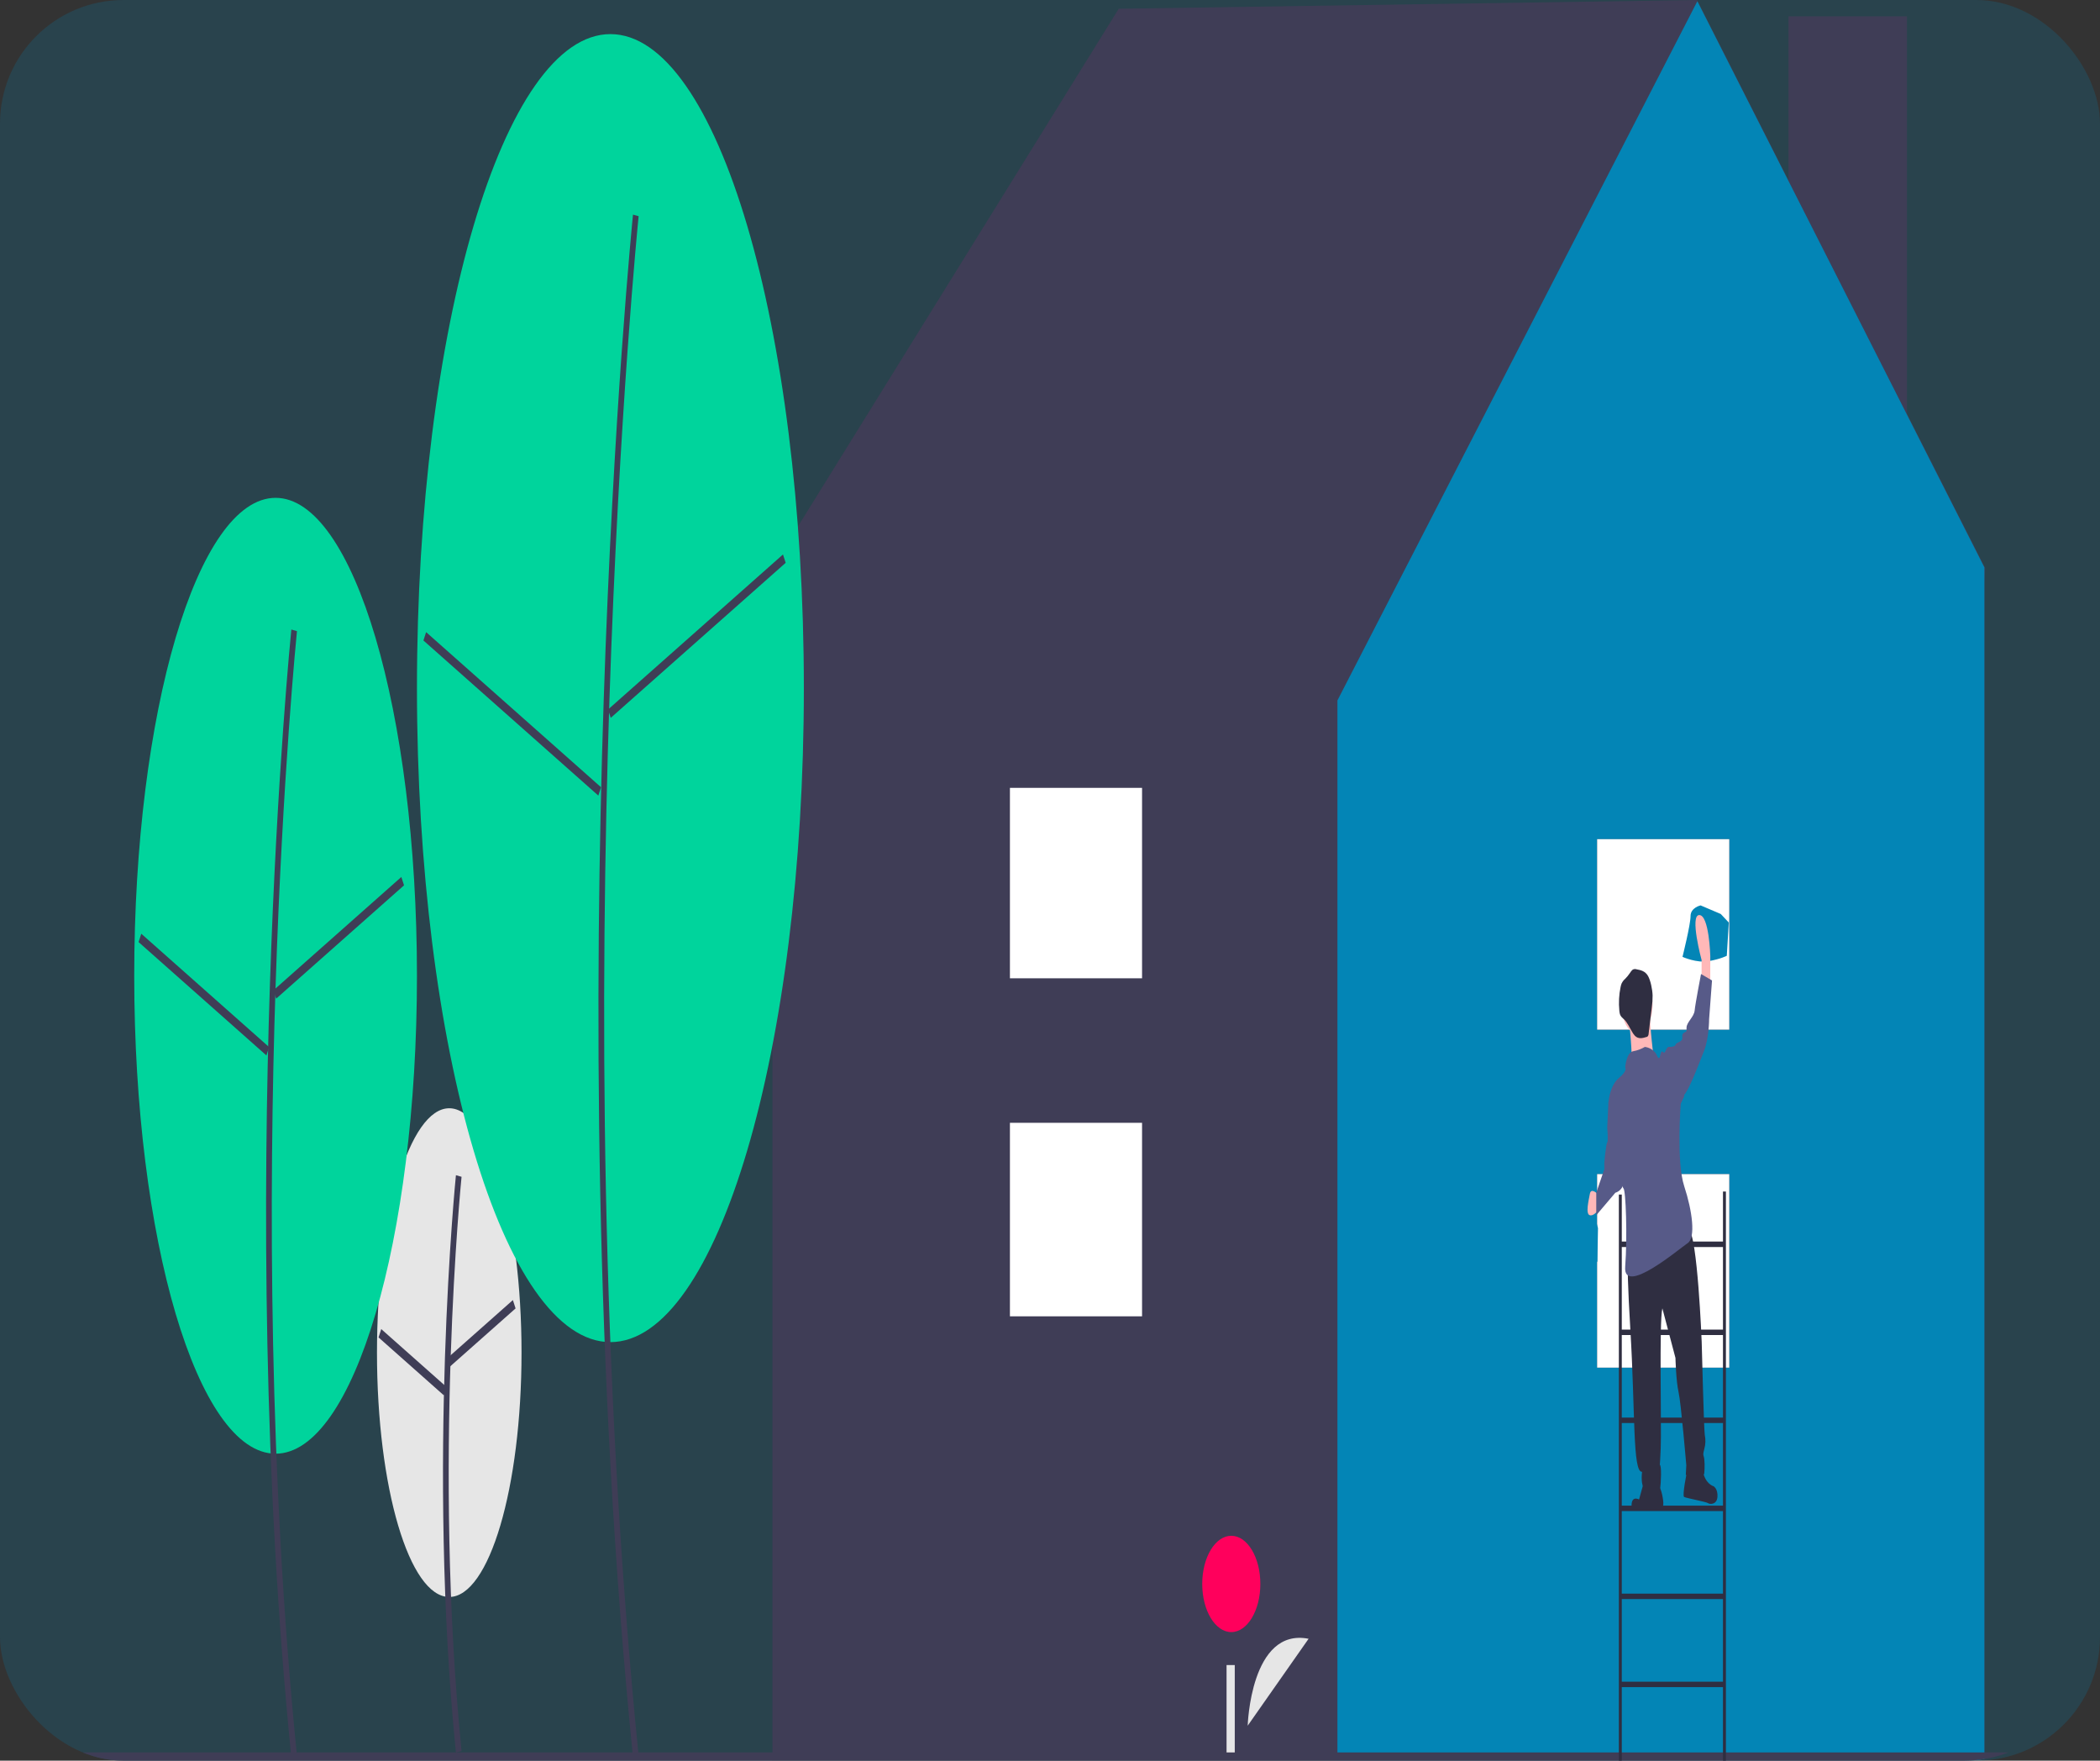 <svg width="340" height="285" viewBox="0 0 340 285" fill="none" xmlns="http://www.w3.org/2000/svg">
<rect x="0" y="0" width="340" height="285" fill="#333333" stroke="none"/>
<rect width="340" height="285" rx="20" fill="#0385B6" fill-opacity="0.2"/>
<g clip-path="url(#clip0)">
<path d="M72.736 258.504C79.199 258.504 84.438 240.795 84.438 218.95C84.438 197.105 79.199 179.396 72.736 179.396C66.273 179.396 61.034 197.105 61.034 218.95C61.034 240.795 66.273 258.504 72.736 258.504Z" fill="#E6E6E6"/>
<path d="M73.817 283.693C69.13 237.11 73.77 190.696 73.817 190.233L74.729 190.489C74.682 190.95 70.069 237.12 74.729 283.442L73.817 283.693Z" fill="#3F3D56"/>
<path d="M83.039 210.444L72.457 219.821L72.893 221.172L83.475 211.795L83.039 210.444Z" fill="#3F3D56"/>
<path d="M61.725 215.141L61.289 216.492L71.869 225.874L72.306 224.523L61.725 215.141Z" fill="#3F3D56"/>
<path d="M308.745 2.64H289.566V112.623H308.745V2.64Z" fill="#3F3D56"/>
<path d="M321.412 91.933L274.763 0L181.126 1.418L124.324 93.07L125.472 94.292H125.062V284.929H321.286V94.292L321.412 91.933Z" fill="#3F3D56"/>
<path d="M274.812 0.196L216.535 113.379V284.929H321.286V91.848L274.812 0.196Z" fill="#0385B6"/>
<path d="M279.976 190.059H258.583V221.383H279.976V190.059Z" fill="#3F3D56"/>
<path d="M279.976 135.841H258.583V166.668H279.976V135.841Z" fill="#3F3D56"/>
<path d="M279.976 190.059H258.583V221.383H279.976V190.059Z" fill="white"/>
<path d="M279.976 135.841H258.583V166.668H279.976V135.841Z" fill="white"/>
<path d="M202.008 279.339C202.008 279.339 202.466 263.42 211.868 265.27L202.008 279.339Z" fill="#E6E6E6"/>
<path d="M199.351 264.19C201.95 264.19 204.057 260.7 204.057 256.395C204.057 252.09 201.95 248.6 199.351 248.6C196.752 248.6 194.646 252.09 194.646 256.395C194.646 260.7 196.752 264.19 199.351 264.19Z" fill="#FF005C"/>
<path d="M199.914 269.521H198.585V284.924H199.914V269.521Z" fill="#E6E6E6"/>
<path d="M44.62 235.312C57.26 235.312 67.507 200.675 67.507 157.949C67.507 115.222 57.26 80.586 44.62 80.586C31.979 80.586 21.732 115.222 21.732 157.949C21.732 200.675 31.979 235.312 44.62 235.312Z" fill="#00D49C"/>
<path d="M47.169 284.459C38.014 193.469 47.077 102.81 47.169 101.905L48.081 102.161C47.989 103.064 38.953 193.479 48.081 284.208L47.169 284.459Z" fill="#3F3D56"/>
<path d="M64.979 141.958L44.282 160.298L44.718 161.649L65.415 143.309L64.979 141.958Z" fill="#3F3D56"/>
<path d="M22.875 151.145L22.438 152.496L43.133 170.845L43.569 169.494L22.875 151.145Z" fill="#3F3D56"/>
<path d="M98.828 217.251C116.125 217.251 130.148 169.853 130.148 111.386C130.148 52.918 116.125 5.521 98.828 5.521C81.53 5.521 67.507 52.918 67.507 111.386C67.507 169.853 81.53 217.251 98.828 217.251Z" fill="#00D49C"/>
<path d="M102.484 284.459C89.962 159.992 102.358 35.98 102.485 34.742L103.396 34.997C103.27 36.233 90.9 160.002 103.397 284.208L102.484 284.459Z" fill="#3F3D56"/>
<path d="M126.768 89.753L98.446 114.849L98.882 116.2L127.204 91.104L126.768 89.753Z" fill="#3F3D56"/>
<path d="M68.991 102.325L68.555 103.676L96.873 128.784L97.31 127.433L68.991 102.325Z" fill="#3F3D56"/>
<path d="M338 283.668H0V285H338V283.668Z" fill="#3F3D56"/>
<path d="M184.905 181.748H163.512V213.072H184.905V181.748Z" fill="#3F3D56"/>
<path d="M184.905 127.53H163.512V158.357H184.905V127.53Z" fill="#3F3D56"/>
<path d="M184.905 181.748H163.512V213.072H184.905V181.748Z" fill="white"/>
<path d="M184.905 127.53H163.512V158.357H184.905V127.53Z" fill="white"/>
<path d="M278.958 192.872V200.976H262.575V193.368H262.101V290.481H262.575V273.095H278.958V290.481H279.433V192.872H278.958ZM278.958 201.856V215.224H262.575V201.856L278.958 201.856ZM262.575 243.72V230.352H278.958V243.72H262.575ZM278.958 244.599V257.968H262.575V244.599H278.958ZM262.575 229.472V216.104H278.958V229.472H262.575ZM262.575 272.216V258.847H278.958V272.216H262.575Z" fill="#2F2E41"/>
<path d="M257.41 194.802V196.017C257.41 196.017 256.941 196.364 256.941 197.752C256.941 199.14 256.566 204.346 256.566 204.346C256.566 204.346 257.222 205.387 257.785 205.04C258.096 204.865 258.383 204.57 258.628 204.173L258.722 198.793L258.347 197.405V194.975L257.41 194.802Z" fill="#0385B6"/>
<path d="M275.338 146.559C275.338 146.559 273.708 146.906 273.708 148.295C273.708 149.683 272.404 154.889 272.404 154.889C272.404 154.889 274.686 155.93 276.642 155.583C278.598 155.236 279.576 154.715 279.576 154.715L279.902 149.336L278.598 147.948L275.338 146.559Z" fill="#0385B6"/>
<path d="M275.497 158.707V155.41C275.497 155.41 273.529 148.121 275.122 148.121C276.715 148.121 276.903 154.716 276.903 154.716V159.401L275.497 158.707Z" fill="#FFB8B8"/>
<path d="M258.628 193.24C258.628 193.24 257.597 192.199 257.41 193.24C257.222 194.281 256.66 196.537 257.41 196.711C258.16 196.884 258.909 195.67 258.909 195.67L258.628 193.24Z" fill="#FFB8B8"/>
<path d="M263.702 200.269C263.702 200.269 263.137 201.649 263.956 215.113C264.775 228.576 264.303 238.38 265.857 238.245C265.857 238.245 265.452 241.165 266.772 241.272C268.093 241.38 268.697 241.55 268.799 240.875C268.902 240.201 269.063 237.081 268.705 237.112C268.705 237.112 268.727 237.997 268.877 234.434C269.027 230.871 268.602 214.046 269.144 211.78L271.264 219.806C271.264 219.806 271.359 223.57 271.762 225.31C272.165 227.05 273.02 237.182 273.02 237.182L272.939 238.742C272.939 238.742 275.831 239.38 275.929 238.484C276.026 237.588 275.992 236.26 275.862 235.827C275.731 235.395 275.731 235.395 275.948 234.489C276.044 234.148 276.099 233.773 276.11 233.389C276.121 233.006 276.087 232.622 276.011 232.264C275.875 231.61 275.512 217.22 275.512 217.22C275.512 217.22 274.832 199.751 273.375 198.989C271.918 198.228 263.702 200.269 263.702 200.269Z" fill="#2F2E41"/>
<path d="M266.25 239.543L265.371 242.725C265.371 242.725 263.852 241.858 264.215 244.378C265.674 244.462 267.133 244.299 268.576 243.89C268.576 243.89 269.185 244.281 269.288 243.606C269.391 242.932 268.914 240.643 268.555 240.674C268.196 240.705 266.25 239.543 266.25 239.543Z" fill="#2F2E41"/>
<path d="M273.162 238.057C273.162 238.057 272.306 242.125 272.67 242.316C273.034 242.506 276.285 243.112 276.53 243.313C276.774 243.514 277.976 243.632 278.062 242.293C278.148 240.955 277.419 240.574 277.419 240.574C277.419 240.574 276.093 240.245 275.678 238.062C275.264 235.879 273.162 238.057 273.162 238.057Z" fill="#2F2E41"/>
<path d="M265.045 167.265C266.428 167.265 267.549 165.19 267.549 162.63C267.549 160.069 266.428 157.994 265.045 157.994C263.663 157.994 262.542 160.069 262.542 162.63C262.542 165.19 263.663 167.265 265.045 167.265Z" fill="#FFB8B8"/>
<path d="M263.728 164.825C263.728 164.825 264.387 171.169 264.123 172.389C263.86 173.608 267.812 171.901 267.812 171.901C267.812 171.901 267.022 165.557 267.154 164.093C267.285 162.63 263.728 164.825 263.728 164.825Z" fill="#FFB8B8"/>
<path d="M264.969 156.904C264.761 156.834 264.547 156.852 264.343 156.955C264.18 157.089 264.029 157.272 263.898 157.496C263.66 157.848 263.405 158.16 263.137 158.429C262.913 158.608 262.712 158.869 262.545 159.198C262.475 159.377 262.418 159.575 262.378 159.784C262.121 160.998 262.052 162.321 262.179 163.603C262.193 163.786 262.223 163.963 262.266 164.128C262.403 164.595 262.706 164.779 262.961 165.024C263.444 165.489 263.811 166.272 264.208 166.964C264.355 167.236 264.521 167.473 264.701 167.667C265.267 168.239 265.958 168.052 266.594 167.85C266.639 167.85 266.683 167.833 266.725 167.801C266.767 167.769 266.804 167.722 266.836 167.662C266.868 167.603 266.893 167.533 266.909 167.456C266.926 167.378 266.935 167.296 266.934 167.212L267.436 163.035C267.527 162.416 267.57 161.777 267.564 161.136C267.529 160.122 267.233 158.717 266.831 157.997C266.363 157.158 265.581 157.024 264.969 156.904Z" fill="#2F2E41"/>
<path d="M263.126 172.763C263.126 172.763 263.314 170.334 264.439 170.16C265.075 170.049 265.703 169.816 266.313 169.466C266.407 169.466 267.625 169.639 268.187 170.681C268.187 170.681 268.562 171.722 268.749 171.028C268.937 170.334 268.937 169.986 269.312 170.334C269.687 170.681 269.687 169.292 270.343 169.466C270.999 169.639 272.686 177.448 272.686 177.448L272.123 178.663C272.123 178.663 271.374 188.034 272.686 192.025C273.998 196.017 274.56 200.355 273.248 201.223C271.936 202.09 262.752 209.899 263.126 205.04C263.501 200.181 263.22 192.546 262.845 192.372C262.47 192.199 260.409 178.49 260.409 178.49C260.492 177.619 260.689 176.8 260.983 176.104C261.277 175.408 261.659 174.857 262.096 174.498C263.595 173.284 263.126 172.763 263.126 172.763Z" fill="#575A88"/>
<path d="M269.874 170.16L270.343 169.466C270.343 169.466 271.186 169.466 271.28 169.119C271.374 168.772 271.842 168.772 272.217 168.425C272.592 168.078 272.123 167.557 272.592 167.21C273.061 166.863 273.061 167.21 273.061 166.342C273.061 165.475 274.279 164.607 274.373 163.566C274.466 162.524 275.403 157.666 275.403 157.666L277.184 158.707L276.715 164.954C276.715 164.954 276.715 168.078 275.872 170.16C275.029 172.242 273.154 177.448 272.217 177.622C271.28 177.795 269.874 170.16 269.874 170.16Z" fill="#575A88"/>
<path d="M260.971 177.622L260.409 178.49C260.409 178.49 260.221 182.307 260.221 182.481C260.221 182.654 260.409 184.737 260.221 184.91C260.034 185.084 259.659 188.555 259.753 188.728V189.249L258.441 193.067V196.711L261.533 193.067C261.533 193.067 263.314 192.719 263.033 189.769C262.752 186.819 260.971 177.622 260.971 177.622Z" fill="#575A88"/>
</g>
<defs>
<clipPath id="clip0">
<rect width="338" height="285" rx="20" fill="white"/>
</clipPath>
</defs>
</svg>
